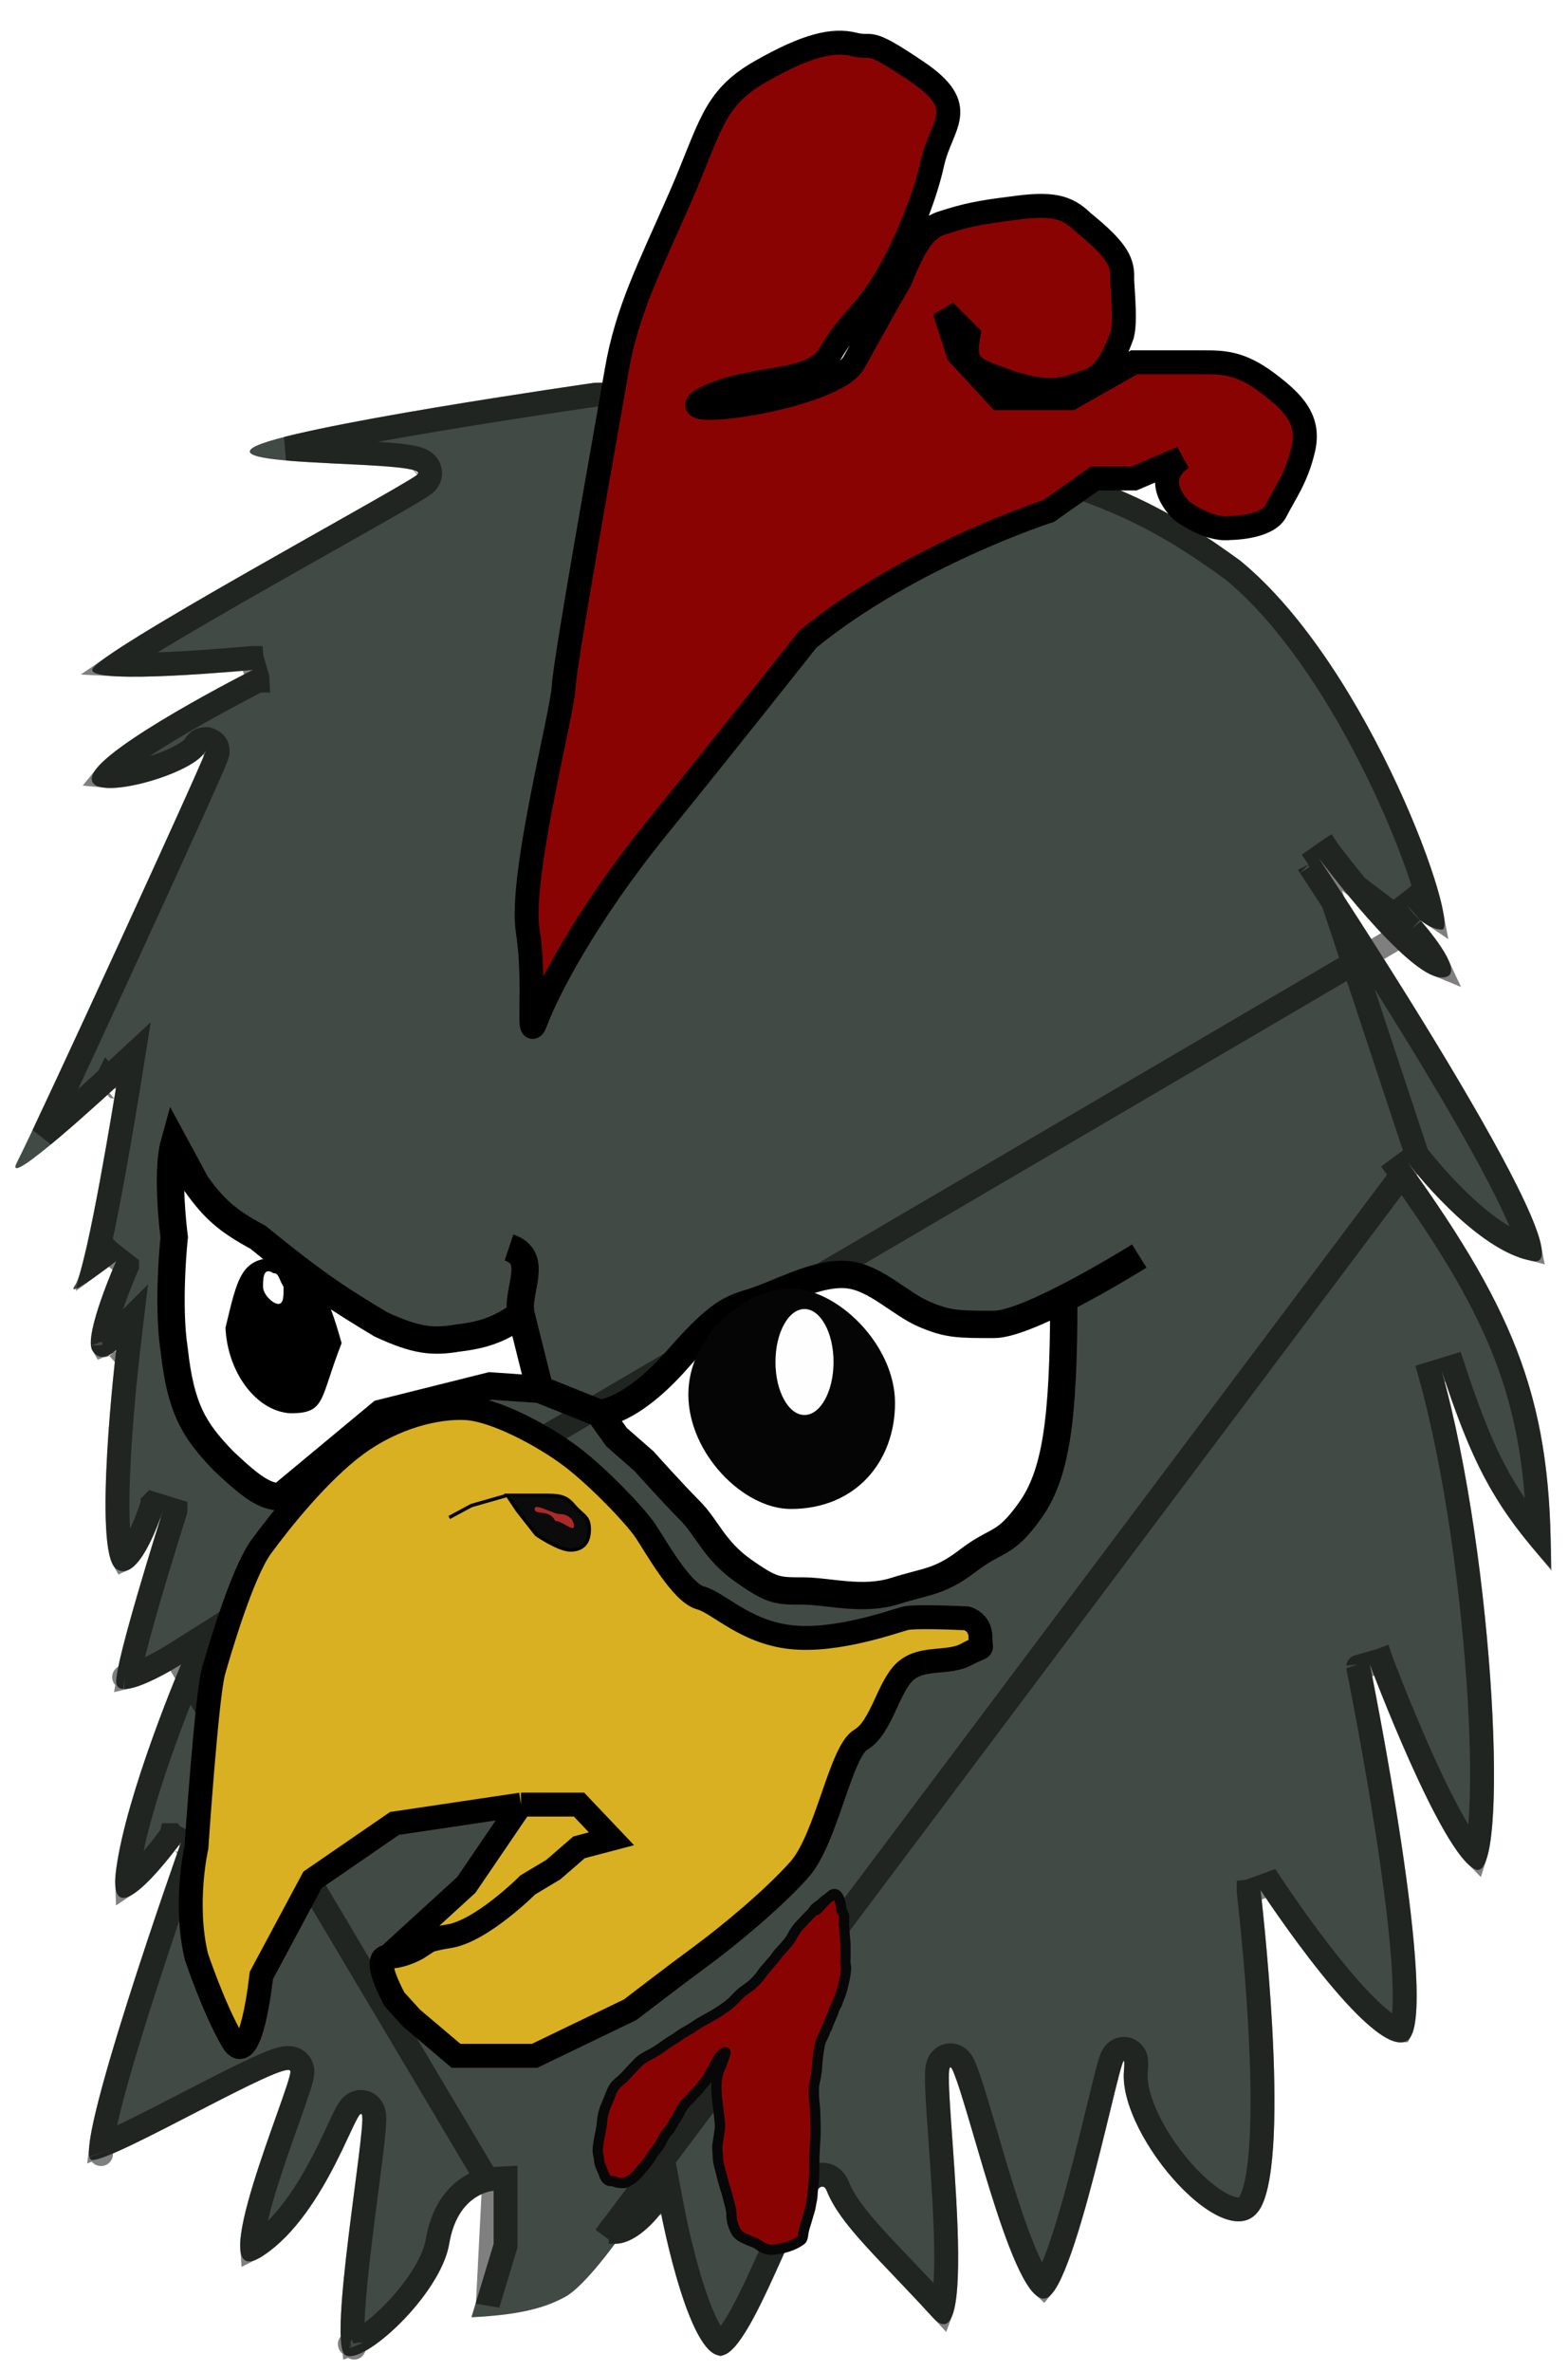 <svg width="459" height="694" viewBox="0 0 459 694" fill="none" xmlns="http://www.w3.org/2000/svg">
<g filter="url(#filter0_d_2_37)">
<path d="M193.5 643.5C193.5 643.5 187 652.5 180 652.5C180 652.5 171 665 165.5 668C160 671 152.976 673.28 138 674L144.5 652.5V637C144.5 637 134 637.5 131.5 652.5C129 667.5 106 688.5 101 685C96 681.5 107 620 106 615C105 610 96 643.5 77 656C58 668.5 85.5 606 85 602C84.5 598 34 628 27 628C20 628 53 535 53 535C53 535 31 565.5 34 543C37 520.5 53 483 53 483C53 483 34 495 34 488C34 481.474 46.167 442.792 47.816 437.581C46.668 441.124 40.334 459.524 34 455C27 450 34 391 34 391C34 391 29.5 395.5 27 391C24.5 386.5 34 365 34 365C34 365 18.5 377 22 372C25.5 367 34 314 34 314C34 314 1.71661e-05 345.5 5 336C10 326.5 64 209 60 216C56 223 24.5 231.5 27 223C29.5 214.5 74 192 74 192C74 192 27 196.5 27 192C27 187.5 116 139.5 122 135C128 130.5 65 133 74 127C83 121 174 108 174 108C219.382 107.031 244.77 112.244 290 127C326.453 136.809 341.518 144.39 363 160C401.375 191.415 428 268.5 422 268C419.564 267.797 417.458 266.605 415.815 265.261C421.066 271.399 429.105 282 422 282C412 282 386 247 386 247C386 247 466 367.5 449 365C432 362.5 412 336 412 336C444.447 381.041 454.275 407.043 454 455C436.758 436.22 430.564 422.86 422 397C437.568 452.569 442 547 432 543C422 539 401 483 401 483C401 483 422 586.5 412 593C402 599.5 369 549 369 549C369 549 378.162 625.995 369 642C359.838 658.005 327.405 621.189 329 602C330.595 582.811 316.354 661.291 307 668C297.646 674.709 284.5 615 279 602C273.5 589 289 691.5 273 674C257 656.5 246 647 242 637C238 627 222 681.5 212 685C202 688.5 193.5 643.5 193.5 643.5Z" fill="#424A45"/>
<path d="M413.346 267.76C412.021 266.638 410.983 265.469 410.27 264.575C409.887 264.095 409.588 263.682 409.379 263.379C409.274 263.228 409.191 263.103 409.131 263.011C409.101 262.964 409.077 262.926 409.058 262.897L409.034 262.859L409.026 262.845L409.022 262.839L409.021 262.837L409.02 262.835C409.02 262.835 409.019 262.834 412 261L409.019 262.834L414.534 258.586L414.26 258.848C414.535 258.586 414.535 258.586 414.535 258.586L414.535 258.587L414.535 258.587L414.537 258.589L414.542 258.594L414.559 258.612L414.622 258.679C414.676 258.736 414.754 258.819 414.853 258.925C415.052 259.138 415.338 259.447 415.691 259.834C416.351 260.557 417.248 261.558 418.259 262.734C418.499 262.921 418.742 263.096 418.988 263.259C418.666 261.562 418.126 259.372 417.351 256.742C415.157 249.292 411.259 238.884 405.964 227.438C395.339 204.472 379.389 177.978 360.86 162.772C339.819 147.491 325.149 140.082 289.091 130.38L289.002 130.356L288.914 130.327C244.021 115.682 219.042 110.557 174.286 111.495L174.237 111.502C174.065 111.527 173.81 111.563 173.477 111.611C172.81 111.708 171.83 111.85 170.58 112.033C168.079 112.4 164.494 112.93 160.164 113.586C151.503 114.896 139.867 116.706 127.953 118.702C116.032 120.699 103.869 122.877 94.143 124.925C90.31 125.732 86.883 126.513 84.015 127.248C87.809 127.584 92.355 127.834 97.048 128.067C98.059 128.117 99.076 128.166 100.091 128.215C105.979 128.5 111.819 128.783 116.114 129.213C118.552 129.457 120.846 129.777 122.39 130.287C122.8 130.423 123.282 130.611 123.748 130.883C124.164 131.125 124.897 131.622 125.401 132.518C126.022 133.622 126.059 134.912 125.559 136.028C125.153 136.936 124.497 137.502 124.1 137.8C123.148 138.514 120.886 139.875 117.957 141.581C114.929 143.345 110.945 145.615 106.35 148.217C103.322 149.932 100.029 151.791 96.562 153.748C89.49 157.74 81.699 162.138 73.985 166.54C62.488 173.1 51.22 179.638 42.837 184.807C39.352 186.957 36.406 188.845 34.164 190.385C34.278 190.391 34.394 190.397 34.511 190.402C38.744 190.605 44.482 190.472 50.333 190.192C56.157 189.913 61.992 189.494 66.378 189.144C68.569 188.969 70.394 188.812 71.671 188.698C72.309 188.642 72.809 188.596 73.15 188.564C73.32 188.549 73.45 188.536 73.537 188.528L73.635 188.519L73.659 188.517L73.665 188.516L73.666 188.516C73.666 188.516 73.666 188.516 74 192L73.666 188.516L75.579 195.123L75.344 194.658C75.579 195.123 75.579 195.123 75.579 195.124L75.578 195.124L75.573 195.127L75.55 195.138L75.458 195.185C75.376 195.227 75.253 195.289 75.092 195.371C74.77 195.536 74.296 195.779 73.691 196.092C72.48 196.719 70.744 197.624 68.653 198.738C64.467 200.967 58.87 204.021 53.204 207.334C47.523 210.656 41.844 214.196 37.463 217.396C35.267 219.001 33.474 220.464 32.189 221.726C31.695 222.21 31.304 222.638 31.006 223.006C33.074 223.21 36.394 222.835 40.245 221.909C44.071 220.99 48.073 219.612 51.305 218.08C52.922 217.313 54.276 216.541 55.296 215.812C56.372 215.043 56.828 214.496 56.961 214.264C57.034 214.137 57.147 213.943 57.277 213.757L57.28 213.753C57.325 213.687 57.497 213.442 57.758 213.19L57.761 213.187C57.859 213.093 58.256 212.71 58.894 212.453C59.254 212.331 60.151 212.2 60.682 212.232C61.312 212.379 62.414 212.983 62.855 213.411C63.67 214.354 63.703 215.397 63.709 215.571C63.709 215.576 63.709 215.581 63.709 215.584C63.721 215.908 63.685 216.164 63.668 216.272C63.631 216.511 63.577 216.704 63.554 216.784C63.499 216.974 63.431 217.163 63.379 217.304C63.165 217.882 62.751 218.873 62.205 220.142C61.089 222.731 59.279 226.805 56.989 231.896C52.406 242.088 45.87 256.425 39.056 271.272C29.192 292.764 18.689 315.446 12.691 328.132C13.555 327.418 14.449 326.668 15.36 325.895C19.259 322.583 23.324 318.968 26.421 316.175C27.968 314.779 29.27 313.592 30.185 312.754C30.642 312.335 31.002 312.004 31.247 311.778C31.37 311.665 31.464 311.578 31.527 311.52L31.598 311.454L31.616 311.438L31.62 311.434L31.621 311.433C31.621 311.433 31.621 311.433 34 314M413.346 267.76L51.131 480.041L51.131 480.041L51.123 480.046L51.089 480.067C51.058 480.087 51.009 480.117 50.944 480.157C50.814 480.238 50.62 480.357 50.371 480.508C49.873 480.809 49.158 481.235 48.298 481.725C46.566 482.712 44.3 483.933 42.071 484.93C40.304 485.721 38.786 486.266 37.659 486.524C37.731 486.065 37.829 485.511 37.959 484.855C38.279 483.245 38.745 481.242 39.321 478.958C40.472 474.393 42.03 468.83 43.65 463.277C46.882 452.195 50.32 441.268 51.149 438.649C51.182 438.547 51.211 438.457 51.236 438.379C51.258 438.309 51.277 438.248 51.293 438.198C51.31 438.144 51.323 438.101 51.332 438.071L51.333 438.07L51.335 438.063L51.335 438.062L51.335 438.061L51.343 438.036L51.347 438.025L51.348 438.021L51.348 438.02L51.348 438.02L51.348 438.019C51.348 438.019 51.348 438.019 48 437L51.348 438.019L44.665 435.939L44.664 435.94L44.664 435.941L44.662 435.949L44.652 435.978L44.652 435.98L44.652 435.98L44.652 435.98L44.651 435.984L44.617 436.09L44.486 436.502C44.485 436.506 44.484 436.509 44.483 436.513C43.917 438.259 42.135 443.452 39.802 447.6C38.601 449.735 37.464 451.204 36.549 451.901C36.35 452.052 36.208 452.131 36.119 452.172C36.09 452.122 36.054 452.054 36.012 451.965C35.824 451.565 35.609 450.938 35.402 450.034C34.989 448.227 34.702 445.741 34.542 442.707C34.224 436.665 34.434 428.971 34.869 421.324C35.303 413.699 35.955 406.218 36.499 400.637C36.771 397.848 37.016 395.537 37.192 393.926C37.28 393.12 37.352 392.49 37.4 392.061C37.425 391.847 37.444 391.684 37.457 391.575L37.471 391.452L37.475 391.421L37.475 391.414L37.476 391.413C37.476 391.412 37.476 391.412 34 391L37.476 391.412L38.665 381.385L31.544 388.507L31.54 388.511C31.529 388.52 31.506 388.542 31.47 388.574C31.398 388.639 31.282 388.738 31.135 388.85C30.817 389.092 30.467 389.309 30.162 389.428C30.155 389.431 30.147 389.434 30.14 389.437C30.134 389.427 30.128 389.417 30.122 389.407C30.109 389.334 30.073 389.108 30.082 388.661C30.097 387.935 30.221 386.954 30.469 385.737C30.962 383.313 31.857 380.373 32.869 377.461C33.873 374.57 34.958 371.803 35.795 369.753C36.213 368.729 36.567 367.889 36.815 367.308C36.94 367.017 37.037 366.791 37.103 366.639L37.142 366.551C37.157 366.517 37.169 366.489 37.178 366.467L37.197 366.426L37.201 366.416L37.201 366.415L37.201 366.414L31.858 362.233L31.857 362.232L31.857 362.233L31.856 362.234L31.848 362.24L31.817 362.264L31.693 362.359C31.583 362.444 31.422 362.568 31.217 362.724C30.807 363.037 30.224 363.479 29.535 363.995C29.039 364.367 28.49 364.774 27.913 365.198C28.193 364.072 28.477 362.867 28.765 361.604C30.069 355.862 31.47 348.714 32.754 341.761C34.04 334.799 35.215 327.999 36.068 322.942C36.495 320.412 36.842 318.317 37.082 316.854C37.202 316.122 37.295 315.548 37.359 315.156L37.431 314.709L37.45 314.594L37.454 314.565L37.455 314.557L37.456 314.555C37.456 314.555 37.456 314.554 34 314M413.346 267.76C415.924 270.788 418.898 274.592 420.436 277.548C420.55 277.767 420.652 277.973 420.742 278.167C420.355 278.009 419.884 277.782 419.324 277.46C417.915 276.652 416.263 275.435 414.429 273.869C410.766 270.743 406.703 266.507 402.87 262.179C399.052 257.869 395.533 253.548 392.965 250.298C391.682 248.675 390.639 247.324 389.919 246.38C389.559 245.909 389.28 245.539 389.091 245.289C388.997 245.164 388.926 245.068 388.878 245.005L388.825 244.934L388.813 244.917L388.81 244.913L388.81 244.913L388.806 244.916L383.084 248.936L386 247M413.346 267.76L386 247M34 314L31.621 311.433L39.062 304.539L37.456 314.554L34 314ZM386 247C383.084 248.936 383.084 248.936 383.085 248.937L383.087 248.941L383.098 248.957L383.141 249.021L383.31 249.277C383.46 249.504 383.683 249.84 383.973 250.28C384.552 251.159 385.401 252.449 386.476 254.09C388.626 257.373 391.679 262.062 395.29 267.681C402.514 278.923 411.961 293.874 420.873 308.737C429.803 323.63 438.129 338.327 443.157 349.098C445.668 354.478 447.215 358.587 447.711 361.171C444.666 360.387 441.368 358.749 437.985 356.499C433.96 353.824 430.037 350.434 426.567 347.055C423.105 343.684 420.15 340.38 418.06 337.916C417.016 336.685 416.192 335.669 415.632 334.965C415.352 334.613 415.139 334.34 414.997 334.157C414.926 334.065 414.873 333.996 414.839 333.951L414.802 333.903L414.794 333.892L414.794 333.892L414.793 333.891L386 247ZM401 483C404.277 481.771 404.277 481.771 404.277 481.771L404.278 481.773L404.28 481.78L404.291 481.808L404.335 481.925C404.374 482.029 404.433 482.183 404.51 482.386C404.664 482.793 404.893 483.391 405.187 484.154C405.777 485.682 406.631 487.872 407.687 490.513C409.801 495.798 412.72 502.876 415.944 510.068C419.176 517.278 422.68 524.524 425.964 530.18C427.61 533.014 429.151 535.364 430.53 537.087C431.053 537.741 431.509 538.249 431.896 538.637C432.497 536.728 433.011 533.641 433.357 529.405C434.085 520.483 433.992 507.504 433.094 492.548C431.299 462.639 426.323 425.406 418.63 397.944L425.323 395.9C432.667 418.078 438.148 430.694 450.412 445.571C449.918 426.34 447.414 410.801 441.975 395.585C435.659 377.916 425.312 360.467 409.16 338.046L414.752 333.922L177.16 650.454L178.207 649H180C182.129 649 184.66 647.535 187.034 645.398C188.139 644.403 189.063 643.397 189.711 642.637C190.032 642.259 190.281 641.948 190.444 641.738C190.526 641.633 190.586 641.554 190.623 641.504C190.641 641.48 190.654 641.463 190.661 641.453L190.663 641.451L190.664 641.449L190.664 641.448L190.666 641.447L190.666 641.446L195.428 634.852L196.939 642.85L196.939 642.851L196.94 642.855L196.944 642.877L196.961 642.967C196.977 643.047 197.001 643.169 197.032 643.329C197.095 643.648 197.189 644.12 197.313 644.721C197.56 645.924 197.926 647.642 198.396 649.696C199.338 653.811 200.69 659.231 202.341 664.52C204.009 669.865 205.913 674.845 207.904 678.211C208.912 679.916 209.785 680.933 210.439 681.425C210.666 681.597 210.811 681.661 210.875 681.684C211.145 681.571 211.95 681.026 213.232 679.376C214.467 677.785 215.825 675.595 217.271 672.942C220.161 667.64 223.165 660.947 226.057 654.504L226.118 654.369C228.934 648.093 231.691 641.949 234.017 638.01C234.614 636.999 235.223 636.062 235.839 635.269C236.421 634.52 237.167 633.691 238.08 633.104C239.018 632.501 240.683 631.839 242.523 632.649C244.13 633.356 244.886 634.79 245.25 635.7C247.003 640.082 250.382 644.568 255.597 650.341C258.084 653.094 260.919 656.068 264.115 659.421L264.502 659.827C267.846 663.335 271.556 667.234 275.583 671.638C275.613 671.671 275.643 671.703 275.671 671.733C275.676 671.72 275.68 671.706 275.684 671.692C275.976 670.762 276.235 669.489 276.442 667.863C277.279 661.278 277.038 650.816 276.443 639.878C276.147 634.455 275.77 628.992 275.412 623.93C275.362 623.229 275.313 622.536 275.265 621.851C274.963 617.603 274.684 613.686 274.498 610.427C274.287 606.737 274.172 603.599 274.333 601.773C274.373 601.318 274.445 600.729 274.618 600.167C274.702 599.895 274.869 599.424 275.208 598.942C275.547 598.459 276.31 597.627 277.622 597.407C278.944 597.185 279.946 597.73 280.437 598.092C280.922 598.449 281.235 598.855 281.405 599.095C281.755 599.593 282.022 600.161 282.223 600.636C283.696 604.117 285.613 610.526 287.738 617.753C287.984 618.59 288.233 619.44 288.486 620.302C290.453 627.007 292.621 634.396 294.881 641.302C297.449 649.146 300.059 656.123 302.529 660.678C303.695 662.828 304.662 664.116 305.354 664.745C305.497 664.572 305.674 664.335 305.882 664.018C306.374 663.271 306.925 662.257 307.524 660.973C308.72 658.404 309.988 655.012 311.282 651.067C313.867 643.192 316.449 633.454 318.711 624.437C319.717 620.427 320.666 616.531 321.52 613.024C322.568 608.725 323.473 605.01 324.167 602.381C324.485 601.175 324.774 600.136 325.025 599.339C325.15 598.944 325.279 598.56 325.412 598.224L325.415 598.217C325.502 597.997 325.737 597.404 326.151 596.881C326.278 596.72 326.504 596.459 326.84 596.206C327.166 595.961 327.787 595.582 328.661 595.502C330.892 595.297 331.948 597.016 332.173 597.463C332.446 598.003 332.526 598.501 332.554 598.685C332.592 598.937 332.608 599.175 332.616 599.366C332.644 600.082 332.588 601.092 332.488 602.29C332.167 606.149 333.574 611.359 336.417 617.027C339.216 622.607 343.207 628.23 347.513 632.797C351.88 637.428 356.281 640.664 359.813 641.896C361.545 642.5 362.796 642.527 363.651 642.29C364.407 642.081 365.212 641.571 365.962 640.261C366.801 638.797 367.577 636.326 368.181 632.815C368.774 629.373 369.158 625.211 369.369 620.558C369.791 611.256 369.511 600.262 368.941 589.686C368.372 579.125 367.517 569.052 366.804 561.614C366.448 557.897 366.128 554.842 365.896 552.718C365.781 551.657 365.688 550.828 365.623 550.266C365.591 549.985 365.566 549.77 365.55 549.627L365.531 549.466L365.526 549.426L365.525 549.416L365.525 549.414C365.525 549.414 365.525 549.414 369 549L365.525 549.414L371.93 547.085L371.931 547.087L371.934 547.092L371.951 547.117L372.019 547.221C372.079 547.313 372.17 547.451 372.29 547.632C372.427 547.838 372.602 548.101 372.811 548.414C372.968 548.648 373.145 548.912 373.34 549.201C374.252 550.554 375.567 552.483 377.178 554.779C380.403 559.376 384.792 565.419 389.477 571.244C394.191 577.105 399.087 582.599 403.328 586.199C405.467 588.015 407.246 589.181 408.604 589.735C409.267 590.006 409.695 590.074 409.926 590.077C409.95 590.078 409.971 590.078 409.99 590.077C410.047 589.971 410.129 589.796 410.226 589.523C410.495 588.763 410.743 587.614 410.92 586.021C411.271 582.851 411.283 578.497 411.005 573.255C410.451 562.809 408.784 549.394 406.789 536.081C404.797 522.79 402.492 509.692 400.683 499.91C399.779 495.02 399 490.963 398.448 488.13C398.171 486.714 397.951 485.603 397.801 484.848C397.726 484.47 397.668 484.181 397.629 483.987L397.585 483.768L397.573 483.713L397.571 483.7L397.57 483.697C397.57 483.696 397.57 483.696 401 483ZM401 483L404.277 481.771L397.57 483.696L401 483ZM144.5 637C144.334 633.504 144.331 633.504 144.329 633.504L144.323 633.504L144.312 633.505L144.287 633.506C144.269 633.508 144.248 633.509 144.224 633.51C144.177 633.514 144.12 633.518 144.052 633.525C143.918 633.537 143.744 633.557 143.534 633.588C143.117 633.649 142.556 633.755 141.893 633.938C140.568 634.302 138.81 634.977 136.968 636.232C133.181 638.81 129.442 643.555 128.048 651.925C127.532 655.018 125.896 658.683 123.439 662.506C121.007 666.289 117.907 670.018 114.713 673.213C111.502 676.423 108.312 678.978 105.744 680.494C104.783 681.061 103.996 681.431 103.391 681.648C103.361 681.424 103.332 681.17 103.307 680.883C103.148 679.098 103.155 676.578 103.308 673.461C103.614 667.261 104.475 659.196 105.474 650.985C106.056 646.203 106.672 641.469 107.248 637.044C107.666 633.828 108.063 630.775 108.411 627.987C108.818 624.72 109.152 621.844 109.353 619.614C109.453 618.501 109.524 617.509 109.552 616.689C109.576 615.972 109.583 615.069 109.432 614.314C109.369 613.997 109.239 613.466 108.928 612.917C108.616 612.365 107.862 611.372 106.435 611.073C105.059 610.786 104.008 611.349 103.551 611.657C103.068 611.982 102.732 612.36 102.54 612.594C101.849 613.436 101.165 614.789 100.572 616.008C100.092 616.992 99.576 618.099 99.007 619.321C97.939 621.613 96.683 624.307 95.132 627.347C90.403 636.618 83.748 647.371 75.076 653.076C74.574 653.407 74.16 653.641 73.828 653.806C73.817 653.66 73.808 653.496 73.804 653.313C73.718 649.8 75.169 643.563 77.41 636.208C79.458 629.487 82.01 622.308 84.147 616.294C84.296 615.875 84.443 615.461 84.587 615.054C85.689 611.952 86.666 609.181 87.352 607.056C87.693 605.998 87.981 605.041 88.178 604.255C88.277 603.864 88.366 603.463 88.425 603.083C88.473 602.775 88.552 602.195 88.473 601.566C88.313 600.287 87.552 599.235 86.492 598.654C85.637 598.185 84.798 598.133 84.343 598.133C83.403 598.133 82.42 598.381 81.635 598.619C79.952 599.13 77.73 600.059 75.254 601.193C70.25 603.484 63.593 606.9 56.832 610.39C56.28 610.675 55.727 610.96 55.174 611.246C48.913 614.479 42.64 617.718 37.43 620.22C34.593 621.582 32.131 622.697 30.193 623.465C30.009 623.537 29.832 623.606 29.661 623.671C29.925 621.414 30.56 618.225 31.511 614.292C33.591 605.697 37.029 594.168 40.711 582.558C44.388 570.968 48.285 559.37 51.264 550.665C52.754 546.313 54.013 542.688 54.9 540.151C55.343 538.882 55.693 537.886 55.932 537.208C56.052 536.868 56.144 536.608 56.205 536.434L56.275 536.236L56.293 536.186L56.297 536.174L56.298 536.171C56.298 536.171 56.298 536.17 53 535L56.298 536.17L50.164 532.954C50.162 532.952 50.162 532.952 50.162 532.952L50.162 532.952L50.161 532.952L50.16 532.955L50.15 532.968L50.108 533.026C50.07 533.079 50.012 533.158 49.935 533.262C49.782 533.47 49.555 533.776 49.266 534.159C48.687 534.927 47.862 536.001 46.881 537.221C44.899 539.688 42.363 542.648 39.979 544.886C38.935 545.866 38.004 546.629 37.227 547.143C37.196 546.309 37.249 545.115 37.469 543.463C38.916 532.614 43.549 517.919 47.919 505.745C50.089 499.7 52.167 494.349 53.703 490.511C54.47 488.592 55.101 487.053 55.54 485.996C55.759 485.467 55.93 485.059 56.045 484.784C56.103 484.647 56.147 484.543 56.176 484.474L56.209 484.397L56.217 484.378L56.219 484.374L56.219 484.374L60.627 474.044L51.132 480.04L144.5 637ZM144.5 637L144.334 633.504L148 633.329V637V652.5V653.017L147.85 653.513L142.81 670.184L144.5 637ZM119.9 132.2C119.896 132.203 119.893 132.205 119.889 132.208C119.893 132.205 119.896 132.203 119.898 132.201L119.9 132.2ZM29.564 626.237C29.563 626.234 29.563 626.232 29.562 626.229C29.568 626.252 29.568 626.256 29.564 626.237ZM102.395 681.888C102.395 681.887 102.406 681.886 102.427 681.888C102.405 681.889 102.394 681.888 102.395 681.888ZM103.634 682.801C103.653 682.838 103.661 682.86 103.66 682.86C103.659 682.861 103.649 682.843 103.634 682.801ZM63.07 217.683C63.07 217.684 63.069 217.684 63.069 217.685C63.071 217.682 63.071 217.682 63.07 217.683ZM30.285 389.624C30.285 389.625 30.28 389.622 30.273 389.614C30.281 389.62 30.285 389.624 30.285 389.624ZM36.337 486.687C36.328 486.686 36.323 486.685 36.324 486.685C36.324 486.685 36.328 486.685 36.337 486.687Z" stroke="black" stroke-opacity="0.5" stroke-width="7"/>
</g>
<g filter="url(#filter1_d_2_37)">
<path d="M51 391C48.89 377.41 51 358 51 358C51 358 48.535 339.391 51 330.5L57.5 342.5C62.693 349.719 66.54 353.174 75.5 358C92.976 372.23 99.755 376.433 111.5 383.5C121.785 388.251 126.533 388.746 134 387.5C142.486 386.501 146.893 384.522 152.5 380.5L158 402.5L175.5 409.5C175.5 409.5 184.5 409.5 198.5 393.5C212.5 377.5 215 379 223 376C231 373 240.5 368 248.5 369C256.5 370 263.5 377.5 270.5 380.5C277.5 383.5 280.5 383.5 291 383.5C295.367 383.5 303.452 380.041 311.407 376C311.407 412 309 427.5 301.5 438C294 448.5 292 446 283.5 452.5C275 459 271.5 458.5 262 461.5C252.5 464.5 242.5 461.5 235 461.5C227.5 461.5 226 461.5 217.5 455.5C209 449.5 207 443 202 438C197 433 188.5 423.5 188.5 423.5L180.5 416.5L175.5 409.5L158 402.5L143.5 401.5L111.5 409.5L82 434C77.574 433.742 74.039 431.592 65.5 423.5C56.713 414.456 52.9 408.083 51 391Z" fill="white"/>
<path d="M158 402.5L143.5 401.5L111.5 409.5L82 434C77.574 433.742 74.039 431.592 65.5 423.5C56.713 414.456 52.9 408.083 51 391C48.89 377.41 51 358 51 358C51 358 48.535 339.391 51 330.5L57.5 342.5C62.693 349.719 66.54 353.174 75.5 358C92.976 372.23 99.755 376.433 111.5 383.5C121.785 388.251 126.533 388.746 134 387.5C142.486 386.501 146.893 384.522 152.5 380.5M158 402.5L152.5 380.5M158 402.5L175.5 409.5M152.5 380.5C151.051 373.756 158 364 149 361M175.5 409.5C175.5 409.5 184.5 409.5 198.5 393.5C212.5 377.5 215 379 223 376C231 373 240.5 368 248.5 369C256.5 370 263.5 377.5 270.5 380.5C277.5 383.5 280.5 383.5 291 383.5C301.5 383.5 333.5 363.5 333.5 363.5M175.5 409.5L180.5 416.5L188.5 423.5C188.5 423.5 197 433 202 438C207 443 209 449.5 217.5 455.5C226 461.5 227.5 461.5 235 461.5C242.5 461.5 252.5 464.5 262 461.5C271.5 458.5 275 459 283.5 452.5C292 446 294 448.5 301.5 438C309 427.5 311.407 412 311.407 376" stroke="black" stroke-width="8"/>
</g>
<g filter="url(#filter2_d_2_37)">
<path d="M262 406.5C262 423.621 250.5 437.5 231.5 437.5C217.5 437.5 201.5 421.121 201.5 404C201.5 386.879 217.969 373 231.5 373C245.031 373 262 389.379 262 406.5Z" fill="#050505"/>
<ellipse cx="235.5" cy="394.5" rx="8.5" ry="15.5" fill="#FEFEFE"/>
<path d="M100 389C93.5 405.5 95.493 409.5 85 409.5C75.045 408.928 66.63 397.638 66 384.5C69.5 370 70.507 364 81 364C91.493 364 96 374.5 100 389Z" fill="black"/>
<path d="M83 372.5C83 374.709 83.157 377.5 81.5 377.5C79.843 377.5 77 374.709 77 372.5C77 370.291 77 366.5 80 368.5C81.657 368.5 81.5 370 83 372.5Z" fill="white"/>
</g>
<g filter="url(#filter3_d_2_37)">
<g filter="url(#filter4_di_2_37)">
<path d="M232.563 539.812C233.123 539.252 233.798 538.745 234.494 538.284C234.756 538.041 235.027 537.802 235.319 537.562C237.412 535.85 238.25 540.163 238.25 541.437C238.25 542.268 239.125 542.984 239.125 543.875C239.125 544.334 238.899 544.653 239.097 545.125C239.212 545.397 239 545.718 239 546C239 546.289 239.125 546.533 239.125 546.819C239.125 548.713 239.5 550.581 239.5 552.472V555.625C239.5 556.371 239.362 557.277 239.563 558C239.78 558.784 239.581 559.831 239.493 560.625C239.385 561.6 239.096 562.561 238.903 563.528C238.712 564.481 238.433 565.451 238.125 566.375C237.832 567.255 237.394 568.12 237.132 568.993C236.907 569.743 236.316 570.366 236.125 571.132C235.959 571.797 235.631 572.495 235.347 573.125C235.048 573.789 234.821 574.463 234.5 575.125C234.33 575.476 234.27 575.863 234.125 576.222C233.995 576.544 233.71 576.792 233.625 577.132C233.463 577.78 233 578.719 232.681 579.312C232.285 580.048 232.07 580.904 231.903 581.722C231.458 583.899 231.282 586.103 231.118 588.312C231.022 589.616 230.771 591.052 230.444 592.312C230.164 593.395 230.25 594.759 230.25 595.875C230.25 597.514 230.585 599.15 230.625 600.792C230.668 602.542 230.75 604.285 230.75 606.042C230.75 609.112 230.375 612.182 230.375 615.25C230.375 618.086 230.328 621.064 229.938 623.875C229.831 624.645 229.864 625.416 229.75 626.187C229.654 626.839 229.457 627.466 229.375 628.125C229.21 629.446 228.714 630.663 228.375 631.944C228.017 633.297 227.497 634.596 227.222 635.972C227.085 636.659 227.106 637.99 226.486 638.437C224.104 640.158 221.342 640.863 218.472 641.222C217.062 641.398 216.081 641.027 214.875 640.375C214.328 640.079 213.881 639.633 213.319 639.347C212.769 639.067 212.186 638.934 211.632 638.681C209.971 637.919 208.271 637.448 207.375 635.75C206.607 634.295 206.125 632.744 206.125 631.062C206.125 629.248 205.417 627.527 205.028 625.778C204.731 624.443 204.256 623.159 203.875 621.847C203.481 620.491 203.196 619.114 202.813 617.75C202.46 616.498 202.125 615.245 202.125 613.937C202.125 612.817 201.836 611.575 202.028 610.472C202.264 609.115 202.434 607.739 202.653 606.375C202.871 605.019 202.652 603.369 202.5 602C201.963 597.164 200.776 591.948 203.063 587.375C203.266 586.968 203.418 586.482 203.563 586.049C203.775 585.41 204.136 584.718 204.25 584.062C204.366 583.396 204.614 583.283 203.875 583.653C203.035 584.073 202.129 585.335 201.75 586.187C201.531 586.681 201.149 587.105 201 587.625C200.795 588.341 200.201 588.804 199.931 589.5C199.668 590.176 199.223 590.969 198.813 591.562C198.277 592.336 197.538 592.939 197.028 593.722C196.344 594.772 195.28 595.497 194.5 596.472C193.634 597.555 192.364 598.49 191.688 599.687C190.987 600.927 190.487 602.158 189.632 603.312C188.868 604.344 188.535 605.555 187.625 606.5C186.574 607.591 185.925 609.045 185.222 610.375C184.622 611.511 183.566 612.364 182.944 613.493C182.424 614.439 181.793 615.288 181.118 616.132C180.443 616.976 179.688 617.777 179.028 618.625C178.477 619.333 177.89 619.768 177.25 620.375C176.788 620.813 176.181 620.936 175.688 621.319C174.85 621.97 173.902 621.675 173 621.625C172.772 621.612 171.828 621.362 171.653 621.222C171.335 620.968 170.825 621.227 170.444 621.118C169.367 620.81 168.962 619.676 168.613 618.698L168.597 618.653C168.18 617.483 167.375 616.216 167.375 614.931C167.375 614.229 167.09 613.514 167.007 612.812C166.888 611.801 167.072 610.798 167.222 609.806C167.532 607.755 168.1 605.763 168.243 603.694C168.389 601.583 169.047 599.758 169.903 597.875C170.613 596.313 171.005 594.604 172.069 593.25C172.53 592.664 173.285 592.036 173.868 591.562C174.534 591.021 175.094 590.368 175.681 589.75C176.756 588.618 177.772 587.478 178.875 586.375C179.967 585.283 181.384 584.577 182.75 583.875C184.326 583.065 185.686 582.053 187.125 581.007C188.004 580.367 188.992 579.873 189.882 579.25C190.936 578.512 192.109 577.678 193.25 577.097C194.552 576.434 195.702 575.476 196.972 574.75C198.163 574.07 199.365 573.416 200.556 572.75C202.126 571.871 203.687 570.8 205.125 569.722C206.355 568.799 207.353 567.647 208.438 566.562C209.706 565.294 211.369 564.506 212.625 563.25C213.58 562.295 214.46 561.382 215.188 560.25C215.599 559.61 216.237 558.969 216.75 558.382C217.214 557.852 217.63 557.245 218.125 556.75C218.594 556.281 218.986 555.685 219.375 555.153C219.895 554.441 220.546 553.784 221.132 553.125C222.174 551.953 223.26 550.799 223.972 549.375C224.683 547.953 225.6 546.775 226.75 545.625C227.403 544.972 227.976 544.274 228.625 543.625C229.104 543.146 229.758 542.586 230.097 542C230.681 540.992 231.777 540.598 232.563 539.812Z" fill="#8A0303"/>
<path d="M236.517 538.789C237.229 538.365 237.463 537.445 237.039 536.733C236.615 536.021 235.695 535.787 234.983 536.211L236.517 538.789ZM232.563 539.812L233.623 540.873L233.623 540.873L232.563 539.812ZM230.097 542L228.799 541.248L228.799 541.248L230.097 542ZM228.625 543.625L229.686 544.686L229.686 544.686L228.625 543.625ZM226.75 545.625L225.689 544.564L225.689 544.564L226.75 545.625ZM223.972 549.375L225.314 550.046L225.314 550.046L223.972 549.375ZM221.132 553.125L222.253 554.122L222.253 554.122L221.132 553.125ZM219.375 555.153L220.586 556.038L220.586 556.038L219.375 555.153ZM218.125 556.75L217.064 555.689L217.064 555.689L218.125 556.75ZM216.75 558.382L217.879 559.37L217.879 559.37L216.75 558.382ZM215.188 560.25L216.449 561.061L216.449 561.061L215.188 560.25ZM212.625 563.25L213.686 564.311L213.686 564.311L212.625 563.25ZM208.438 566.562L207.377 565.502L207.377 565.502L208.438 566.562ZM205.125 569.722L204.225 568.522L204.225 568.522L205.125 569.722ZM200.556 572.75L201.288 574.059L201.288 574.059L200.556 572.75ZM196.972 574.75L197.716 576.052L197.716 576.052L196.972 574.75ZM193.25 577.097L192.569 575.761L192.569 575.761L193.25 577.097ZM189.882 579.25L190.742 580.479L190.742 580.479L189.882 579.25ZM187.125 581.007L186.243 579.794L186.243 579.794L187.125 581.007ZM182.75 583.875L183.436 585.209L183.436 585.209L182.75 583.875ZM178.875 586.375L179.936 587.436L178.875 586.375ZM175.681 589.75L174.593 588.717L174.593 588.717L175.681 589.75ZM173.868 591.562L172.922 590.398L172.922 590.398L173.868 591.562ZM172.069 593.25L173.249 594.177L173.249 594.177L172.069 593.25ZM169.903 597.875L171.268 598.496L171.268 598.496L169.903 597.875ZM168.243 603.694L169.74 603.798L169.74 603.798L168.243 603.694ZM167.222 609.806L165.739 609.582L165.739 609.582L167.222 609.806ZM167.007 612.812L168.497 612.637L168.497 612.637L167.007 612.812ZM168.597 618.653L170.01 618.148L170.01 618.148L168.597 618.653ZM168.613 618.698L170.026 618.194L170.026 618.194L168.613 618.698ZM170.444 621.118L170.857 619.676L170.857 619.676L170.444 621.118ZM171.653 621.222L170.716 622.394L170.716 622.394L171.653 621.222ZM173 621.625L173.083 620.127L173.083 620.127L173 621.625ZM175.688 621.319L176.608 622.503L176.608 622.503L175.688 621.319ZM177.25 620.375L178.282 621.464L178.282 621.464L177.25 620.375ZM179.028 618.625L180.212 619.546L180.212 619.546L179.028 618.625ZM181.118 616.132L179.947 615.195L179.947 615.195L181.118 616.132ZM182.944 613.493L184.259 614.216L184.259 614.216L182.944 613.493ZM185.222 610.375L186.549 611.076L186.549 611.076L185.222 610.375ZM187.625 606.5L186.545 605.459L186.545 605.459L187.625 606.5ZM189.632 603.312L190.837 604.205L190.837 604.205L189.632 603.312ZM191.688 599.687L190.382 598.949L190.382 598.949L191.688 599.687ZM194.5 596.472L193.329 595.535L193.329 595.535L194.5 596.472ZM197.028 593.722L198.285 594.541L198.285 594.541L197.028 593.722ZM198.813 591.562L197.579 590.709L197.579 590.709L198.813 591.562ZM199.931 589.5L201.329 590.044L201.329 590.044L199.931 589.5ZM201 587.625L199.558 587.213L199.558 587.213L201 587.625ZM201.75 586.187L200.379 585.578L200.379 585.578L201.75 586.187ZM204.25 584.062L202.772 583.805L202.772 583.805L204.25 584.062ZM203.563 586.049L202.139 585.574L202.139 585.574L203.563 586.049ZM203.063 587.375L204.404 588.046L204.404 588.046L203.063 587.375ZM202.5 602L201.009 602.166L201.009 602.166L202.5 602ZM202.653 606.375L204.134 606.613L204.134 606.613L202.653 606.375ZM202.028 610.472L203.506 610.729L203.506 610.729L202.028 610.472ZM202.813 617.75L204.256 617.344L204.256 617.344L202.813 617.75ZM203.875 621.847L202.434 622.265L202.434 622.265L203.875 621.847ZM205.028 625.778L206.492 625.452L206.492 625.452L205.028 625.778ZM207.375 635.75L206.048 636.45L206.048 636.45L207.375 635.75ZM211.632 638.681L211.007 640.044L211.007 640.044L211.632 638.681ZM213.319 639.347L214 638.011L214 638.011L213.319 639.347ZM214.875 640.375L214.162 641.695L214.162 641.695L214.875 640.375ZM218.472 641.222L218.286 639.734L218.286 639.734L218.472 641.222ZM226.486 638.437L225.608 637.221L225.608 637.221L226.486 638.437ZM227.222 635.972L225.751 635.678L225.751 635.678L227.222 635.972ZM228.375 631.944L229.825 632.328L229.825 632.328L228.375 631.944ZM229.375 628.125L227.887 627.939L227.887 627.939L229.375 628.125ZM229.75 626.187L231.234 626.407L231.234 626.407L229.75 626.187ZM229.938 623.875L231.423 624.081L231.423 624.081L229.938 623.875ZM230.625 600.792L229.125 600.828L229.125 600.828L230.625 600.792ZM230.444 592.312L231.896 592.689L231.896 592.689L230.444 592.312ZM231.118 588.312L229.622 588.202L229.622 588.202L231.118 588.312ZM231.903 581.722L230.433 581.422L230.433 581.422L231.903 581.722ZM232.681 579.312L231.36 578.601L231.36 578.601L232.681 579.312ZM233.625 577.132L232.17 576.768L232.17 576.768L233.625 577.132ZM234.125 576.222L235.515 576.785L235.515 576.785L234.125 576.222ZM234.5 575.125L233.151 574.47L233.151 574.47L234.5 575.125ZM235.347 573.125L233.979 572.509L233.979 572.509L235.347 573.125ZM236.125 571.132L237.58 571.496L237.58 571.496L236.125 571.132ZM237.132 568.993L238.569 569.424L238.569 569.424L237.132 568.993ZM238.125 566.375L236.702 565.901L236.702 565.901L238.125 566.375ZM238.903 563.528L240.374 563.822L240.374 563.822L238.903 563.528ZM239.493 560.625L240.984 560.791L240.984 560.791L239.493 560.625ZM239.563 558L241.008 557.599L241.008 557.599L239.563 558ZM239.097 545.125L237.715 545.707L237.715 545.707L239.097 545.125ZM235.319 537.562L234.37 536.402L234.37 536.402L235.319 537.562ZM233 539.75L234.061 540.811L234.061 540.811L233 539.75ZM231.75 541.125L230.689 540.064L230.689 540.064L231.75 541.125ZM231.125 541.75L232.186 542.811L232.186 542.811L231.125 541.75ZM234.983 536.211C234.561 536.462 234.112 536.737 233.665 537.034L235.323 539.534C235.713 539.275 236.115 539.028 236.517 538.789L234.983 536.211ZM233.665 537.034C232.927 537.522 232.161 538.093 231.502 538.752L233.623 540.873C234.084 540.412 234.669 539.967 235.323 539.534L233.665 537.034ZM231.502 538.752C231.221 539.033 230.929 539.206 230.374 539.609C229.887 539.961 229.254 540.463 228.799 541.248L231.395 542.752C231.524 542.53 231.731 542.33 232.134 542.037C232.47 541.794 233.119 541.378 233.623 540.873L231.502 538.752ZM228.799 541.248C228.724 541.379 228.579 541.56 228.338 541.807C228.046 542.107 227.903 542.225 227.564 542.564L229.686 544.686C229.826 544.546 230.249 544.145 230.489 543.899C230.78 543.599 231.132 543.207 231.395 542.752L228.799 541.248ZM227.564 542.564C227.21 542.919 226.88 543.283 226.578 543.616C226.268 543.957 225.986 544.268 225.689 544.564L227.811 546.686C228.167 546.329 228.498 545.965 228.8 545.632C229.11 545.29 229.391 544.98 229.686 544.686L227.564 542.564ZM225.689 544.564C224.454 545.799 223.43 547.106 222.631 548.704L225.314 550.046C225.937 548.8 226.747 547.75 227.811 546.686L225.689 544.564ZM222.631 548.704C222.028 549.909 221.105 550.898 220.011 552.128L222.253 554.122C223.243 553.008 224.493 551.688 225.314 550.046L222.631 548.704ZM220.011 552.128C219.501 552.702 218.741 553.479 218.164 554.268L220.586 556.038C221.05 555.403 221.592 554.866 222.253 554.122L220.011 552.128ZM218.164 554.268C217.71 554.889 217.425 555.328 217.064 555.689L219.186 557.811C219.763 557.234 220.262 556.481 220.586 556.038L218.164 554.268ZM217.064 555.689C216.755 555.999 216.483 556.33 216.254 556.616C216.01 556.922 215.824 557.162 215.621 557.394L217.879 559.37C218.139 559.072 218.394 558.744 218.597 558.49C218.816 558.216 219 557.996 219.186 557.811L217.064 555.689ZM215.621 557.394C215.208 557.867 214.417 558.674 213.926 559.439L216.449 561.061C216.781 560.545 217.266 560.071 217.879 559.37L215.621 557.394ZM213.926 559.439C213.293 560.423 212.517 561.237 211.564 562.189L213.686 564.311C214.642 563.354 215.626 562.342 216.449 561.061L213.926 559.439ZM211.564 562.189C211.044 562.709 210.425 563.148 209.675 563.674C208.961 564.174 208.119 564.76 207.377 565.502L209.498 567.623C210.024 567.097 210.648 566.655 211.397 566.13C212.109 565.631 212.949 565.047 213.686 564.311L211.564 562.189ZM207.377 565.502C206.191 566.688 205.342 567.685 204.225 568.522L206.025 570.922C207.369 569.914 208.515 568.607 209.498 567.623L207.377 565.502ZM204.225 568.522C202.819 569.576 201.316 570.605 199.823 571.441L201.288 574.059C202.936 573.136 204.556 572.024 206.025 570.922L204.225 568.522ZM199.823 571.441C198.659 572.093 197.423 572.765 196.228 573.448L197.716 576.052C198.903 575.374 200.072 574.74 201.288 574.059L199.823 571.441ZM196.228 573.448C195.53 573.846 194.866 574.309 194.281 574.706C193.673 575.118 193.128 575.476 192.569 575.761L193.931 578.434C194.674 578.055 195.355 577.602 195.965 577.188C196.598 576.759 197.144 576.379 197.716 576.052L196.228 573.448ZM192.569 575.761C191.314 576.4 190.047 577.304 189.022 578.021L190.742 580.479C191.826 579.72 192.904 578.957 193.931 578.434L192.569 575.761ZM189.022 578.021C188.628 578.297 188.208 578.547 187.727 578.837C187.262 579.116 186.743 579.43 186.243 579.794L188.007 582.22C188.387 581.944 188.8 581.692 189.272 581.408C189.727 581.135 190.246 580.826 190.742 580.479L189.022 578.021ZM186.243 579.794C184.778 580.859 183.516 581.794 182.064 582.541L183.436 585.209C185.135 584.335 186.595 583.247 188.007 582.22L186.243 579.794ZM182.064 582.541C180.756 583.214 179.105 584.024 177.814 585.314L179.936 587.436C180.828 586.543 182.013 585.941 183.436 585.209L182.064 582.541ZM177.814 585.314C176.698 586.431 175.621 587.635 174.593 588.717L176.768 590.783C177.891 589.601 178.846 588.525 179.936 587.436L177.814 585.314ZM174.593 588.717C173.934 589.411 173.489 589.938 172.922 590.398L174.814 592.727C175.58 592.105 176.253 591.325 176.768 590.783L174.593 588.717ZM172.922 590.398C172.365 590.851 171.472 591.582 170.89 592.323L173.249 594.177C173.588 593.745 174.206 593.221 174.814 592.727L172.922 590.398ZM170.89 592.323C170.228 593.166 169.801 594.086 169.463 594.923C169.092 595.839 168.882 596.497 168.537 597.254L171.268 598.496C171.634 597.691 171.975 596.713 172.244 596.046C172.546 595.3 172.847 594.688 173.249 594.177L170.89 592.323ZM168.537 597.254C167.651 599.203 166.91 601.218 166.747 603.591L169.74 603.798C169.867 601.947 170.442 600.313 171.268 598.496L168.537 597.254ZM166.747 603.591C166.682 604.529 166.519 605.468 166.323 606.468C166.132 607.441 165.9 608.513 165.739 609.582L168.705 610.029C168.854 609.047 169.061 608.098 169.267 607.046C169.468 606.02 169.661 604.929 169.74 603.798L166.747 603.591ZM165.739 609.582C165.602 610.489 165.369 611.729 165.517 612.988L168.497 612.637C168.407 611.873 168.543 611.106 168.705 610.029L165.739 609.582ZM165.517 612.988C165.571 613.445 165.692 613.915 165.76 614.209C165.84 614.556 165.875 614.765 165.875 614.931H168.875C168.875 614.395 168.767 613.896 168.684 613.534C168.588 613.121 168.525 612.882 168.497 612.637L165.517 612.988ZM165.875 614.931C165.875 615.869 166.166 616.726 166.44 617.4C166.578 617.739 166.732 618.079 166.858 618.365C166.991 618.666 167.1 618.921 167.185 619.157L170.01 618.148C169.885 617.8 169.737 617.458 169.602 617.152C169.46 616.831 169.335 616.555 169.219 616.271C168.986 615.697 168.875 615.277 168.875 614.931H165.875ZM167.185 619.157L167.201 619.202L170.026 618.194L170.01 618.148L167.185 619.157ZM167.201 619.202C167.364 619.66 167.603 620.35 167.986 620.958C168.391 621.601 169.027 622.273 170.032 622.56L170.857 619.676C170.784 619.655 170.68 619.606 170.526 619.361C170.349 619.08 170.212 618.714 170.026 618.194L167.201 619.202ZM170.032 622.56C170.354 622.652 170.643 622.651 170.819 622.643C170.912 622.638 170.997 622.631 171.059 622.624C171.136 622.617 171.161 622.614 171.207 622.61C171.292 622.602 171.259 622.611 171.185 622.601C171.088 622.588 170.902 622.542 170.716 622.394L172.59 620.051C171.915 619.511 171.129 619.604 170.938 619.622C170.746 619.639 170.747 619.643 170.679 619.646C170.643 619.648 170.726 619.638 170.857 619.676L170.032 622.56ZM170.716 622.394C170.975 622.601 171.291 622.715 171.383 622.749C171.548 622.81 171.73 622.867 171.896 622.914C172.164 622.991 172.612 623.106 172.917 623.123L173.083 620.127C173.142 620.131 173.169 620.137 173.14 620.132C173.122 620.129 173.089 620.122 173.043 620.112C172.952 620.092 172.836 620.062 172.718 620.029C172.597 619.995 172.496 619.962 172.427 619.936C172.393 619.923 172.383 619.918 172.391 619.922C172.396 619.925 172.414 619.933 172.442 619.949C172.465 619.963 172.521 619.996 172.59 620.051L170.716 622.394ZM172.917 623.123C173.092 623.132 173.263 623.153 173.522 623.181C173.757 623.207 174.057 623.236 174.372 623.235C175.037 623.233 175.845 623.097 176.608 622.503L174.767 620.135C174.693 620.193 174.608 620.234 174.364 620.235C174.225 620.236 174.065 620.222 173.843 620.198C173.645 620.177 173.359 620.143 173.083 620.127L172.917 623.123ZM176.608 622.503C176.706 622.428 176.815 622.374 177.143 622.213C177.419 622.077 177.87 621.854 178.282 621.464L176.218 619.286C176.167 619.334 176.084 619.391 175.818 619.522C175.603 619.627 175.163 619.827 174.767 620.135L176.608 622.503ZM178.282 621.464C178.775 620.997 179.569 620.372 180.212 619.546L177.844 617.704C177.385 618.294 177.006 618.54 176.218 619.286L178.282 621.464ZM180.212 619.546C180.515 619.156 180.845 618.77 181.202 618.357C181.551 617.953 181.93 617.518 182.289 617.069L179.947 615.195C179.631 615.59 179.294 615.977 178.932 616.396C178.578 616.806 178.2 617.246 177.844 617.704L180.212 619.546ZM182.289 617.069C182.982 616.203 183.676 615.275 184.259 614.216L181.63 612.77C181.172 613.604 180.604 614.374 179.947 615.195L182.289 617.069ZM184.259 614.216C184.486 613.804 184.803 613.422 185.24 612.901C185.642 612.422 186.162 611.807 186.549 611.076L183.896 609.674C183.682 610.079 183.374 610.458 182.942 610.972C182.546 611.444 182.025 612.053 181.63 612.77L184.259 614.216ZM186.549 611.076C187.324 609.609 187.844 608.434 188.705 607.541L186.545 605.459C185.303 606.747 184.527 608.481 183.896 609.674L186.549 611.076ZM188.705 607.541C189.315 606.908 189.706 606.21 190.008 605.643C190.333 605.031 190.54 604.606 190.837 604.205L188.427 602.42C187.96 603.05 187.618 603.747 187.359 604.234C187.076 604.767 186.846 605.147 186.545 605.459L188.705 607.541ZM190.837 604.205C191.332 603.537 191.712 602.863 192.045 602.23C192.396 601.564 192.656 601.023 192.993 600.426L190.382 598.949C190.019 599.592 189.678 600.286 189.39 600.833C189.084 601.415 188.787 601.933 188.427 602.42L190.837 604.205ZM192.993 600.426C193.227 600.012 193.591 599.598 194.092 599.089C194.547 598.627 195.175 598.03 195.671 597.409L193.329 595.535C192.959 595.997 192.519 596.41 191.953 596.985C191.434 597.513 190.825 598.166 190.382 598.949L192.993 600.426ZM195.671 597.409C195.986 597.016 196.355 596.676 196.843 596.203C197.297 595.764 197.843 595.22 198.285 594.541L195.771 592.904C195.529 593.274 195.201 593.617 194.757 594.047C194.348 594.443 193.795 594.953 193.329 595.535L195.671 597.409ZM198.285 594.541C198.464 594.266 198.695 594.004 199.018 593.65C199.315 593.325 199.709 592.903 200.046 592.416L197.579 590.709C197.38 590.996 197.137 591.262 196.803 591.627C196.495 591.964 196.102 592.395 195.771 592.904L198.285 594.541ZM200.046 592.416C200.508 591.748 201.014 590.852 201.329 590.044L198.533 588.956C198.321 589.501 197.938 590.19 197.579 590.709L200.046 592.416ZM201.329 590.044C201.382 589.907 201.468 589.783 201.712 589.44C201.917 589.151 202.262 588.669 202.442 588.037L199.558 587.213C199.534 587.297 199.478 587.405 199.268 587.701C199.096 587.942 198.75 588.397 198.533 588.956L201.329 590.044ZM202.442 588.037C202.457 587.986 202.496 587.897 202.63 587.676C202.734 587.506 202.96 587.158 203.121 586.797L200.379 585.578C200.32 585.711 200.246 585.822 200.067 586.117C199.918 586.362 199.692 586.744 199.558 587.213L202.442 588.037ZM203.121 586.797C203.252 586.502 203.503 586.081 203.812 585.694C204.141 585.281 204.415 585.06 204.546 584.994L203.204 582.311C202.496 582.665 201.896 583.285 201.467 583.822C201.019 584.384 200.627 585.021 200.379 585.578L203.121 586.797ZM204.546 584.994C204.773 584.881 204.812 584.863 204.81 584.863C204.8 584.867 204.758 584.884 204.696 584.9C204.644 584.914 204.509 584.947 204.328 584.944C204.143 584.942 203.809 584.899 203.481 584.658C203.136 584.403 202.985 584.066 202.926 583.824C202.873 583.607 202.884 583.434 202.89 583.367C202.897 583.29 202.909 583.234 202.912 583.219C202.917 583.197 202.921 583.187 202.901 583.255C202.871 583.361 202.815 583.557 202.772 583.805L205.728 584.319C205.743 584.235 205.761 584.166 205.787 584.075C205.796 584.045 205.823 583.953 205.842 583.866C205.845 583.85 205.936 583.508 205.841 583.114C205.778 582.856 205.619 582.506 205.262 582.244C204.924 581.994 204.575 581.947 204.37 581.944C204.028 581.94 203.756 582.054 203.713 582.071C203.554 582.134 203.346 582.24 203.204 582.311L204.546 584.994ZM202.772 583.805C202.742 583.976 202.672 584.196 202.547 584.515C202.442 584.782 202.262 585.207 202.139 585.574L204.986 586.523C205.076 586.251 205.183 586.011 205.34 585.609C205.477 585.258 205.644 584.804 205.728 584.319L202.772 583.805ZM202.139 585.574C201.978 586.06 201.864 586.417 201.721 586.704L204.404 588.046C204.668 587.519 204.859 586.903 204.986 586.523L202.139 585.574ZM201.721 586.704C200.424 589.297 200.141 592.022 200.223 594.636C200.304 597.193 200.754 599.871 201.009 602.166L203.991 601.834C203.708 599.293 203.297 596.945 203.222 594.542C203.148 592.196 203.414 590.026 204.404 588.046L201.721 586.704ZM201.009 602.166C201.172 603.627 201.349 605.031 201.172 606.137L204.134 606.613C204.392 605.007 204.133 603.111 203.991 601.834L201.009 602.166ZM201.172 606.137C200.935 607.609 200.79 608.836 200.55 610.215L203.506 610.729C203.738 609.395 203.932 607.87 204.134 606.613L201.172 606.137ZM200.55 610.215C200.419 610.966 200.46 611.714 200.509 612.321C200.565 612.994 200.625 613.459 200.625 613.937H203.625C203.625 613.295 203.541 612.579 203.499 612.075C203.453 611.506 203.444 611.081 203.506 610.729L200.55 610.215ZM200.625 613.937C200.625 615.48 201.021 616.92 201.369 618.156L204.256 617.344C203.9 616.076 203.625 615.011 203.625 613.937H200.625ZM201.369 618.156C201.552 618.81 201.713 619.469 201.884 620.16C202.051 620.843 202.228 621.554 202.434 622.265L205.316 621.429C205.128 620.785 204.965 620.129 204.797 619.443C204.63 618.766 204.456 618.055 204.256 617.344L201.369 618.156ZM202.434 622.265C202.859 623.727 203.278 624.819 203.564 626.103L206.492 625.452C206.184 624.068 205.653 622.59 205.316 621.429L202.434 622.265ZM203.564 626.103C203.761 626.99 204.076 628.02 204.27 628.77C204.484 629.603 204.625 630.344 204.625 631.062H207.625C207.625 629.967 207.411 628.94 207.175 628.021C206.917 627.02 206.684 626.315 206.492 625.452L203.564 626.103ZM204.625 631.062C204.625 633.042 205.195 634.833 206.048 636.45L208.702 635.05C208.019 633.756 207.625 632.445 207.625 631.062H204.625ZM206.048 636.45C206.669 637.626 207.566 638.351 208.473 638.869C209.289 639.335 210.329 639.733 211.007 640.044L212.257 637.317C211.274 636.866 210.634 636.648 209.961 636.264C209.378 635.931 208.977 635.572 208.702 635.05L206.048 636.45ZM211.007 640.044C211.361 640.206 211.721 640.328 211.979 640.419C212.262 640.519 212.461 640.593 212.639 640.684L214 638.011C213.627 637.821 213.26 637.689 212.975 637.589C212.665 637.48 212.457 637.409 212.257 637.317L211.007 640.044ZM212.639 640.684C212.795 640.763 212.955 640.875 213.214 641.066C213.442 641.233 213.778 641.487 214.162 641.695L215.588 639.055C215.425 638.967 215.264 638.85 214.992 638.649C214.749 638.471 214.405 638.217 214 638.011L212.639 640.684ZM214.162 641.695C215.489 642.412 216.801 642.943 218.658 642.711L218.286 639.734C217.323 639.854 216.674 639.642 215.588 639.055L214.162 641.695ZM218.658 642.711C221.636 642.338 224.688 641.587 227.364 639.653L225.608 637.221C223.521 638.729 221.047 639.389 218.286 639.734L218.658 642.711ZM227.364 639.653C227.809 639.332 228.065 638.908 228.216 638.564C228.369 638.218 228.454 637.863 228.509 637.572C228.565 637.277 228.6 636.984 228.626 636.76C228.656 636.508 228.673 636.366 228.693 636.266L225.751 635.678C225.703 635.922 225.671 636.204 225.647 636.408C225.619 636.641 225.595 636.837 225.561 637.017C225.527 637.2 225.493 637.305 225.47 637.356C225.447 637.408 225.473 637.319 225.608 637.221L227.364 639.653ZM228.693 636.266C228.814 635.661 228.992 635.056 229.199 634.399C229.398 633.763 229.635 633.048 229.825 632.328L226.925 631.561C226.757 632.194 226.555 632.805 226.336 633.5C226.125 634.175 225.906 634.907 225.751 635.678L228.693 636.266ZM229.825 632.328C229.988 631.711 230.17 631.177 230.378 630.477C230.573 629.821 230.766 629.094 230.863 628.311L227.887 627.939C227.819 628.477 227.681 629.02 227.502 629.623C227.336 630.182 227.101 630.897 226.925 631.561L229.825 632.328ZM230.863 628.311C230.895 628.061 230.949 627.803 231.021 627.48C231.089 627.176 231.176 626.798 231.234 626.407L228.266 625.968C228.228 626.228 228.168 626.489 228.093 626.827C228.022 627.145 227.938 627.531 227.887 627.939L230.863 628.311ZM231.234 626.407C231.303 625.939 231.326 625.482 231.345 625.105C231.365 624.706 231.381 624.389 231.423 624.081L228.452 623.669C228.388 624.131 228.367 624.585 228.348 624.956C228.329 625.349 228.311 625.665 228.266 625.968L231.234 626.407ZM231.423 624.081C231.829 621.159 231.875 618.09 231.875 615.25H228.875C228.875 618.083 228.827 620.97 228.452 623.669L231.423 624.081ZM231.875 615.25C231.875 613.77 231.966 612.281 232.06 610.738C232.153 609.211 232.25 607.63 232.25 606.042H229.25C229.25 607.524 229.16 609.013 229.065 610.556C228.972 612.083 228.875 613.663 228.875 615.25H231.875ZM232.25 606.042C232.25 604.263 232.166 602.458 232.125 600.755L229.125 600.828C229.169 602.626 229.25 604.307 229.25 606.042H232.25ZM232.125 600.755C232.103 599.858 232 598.97 231.914 598.171C231.824 597.347 231.75 596.603 231.75 595.875H228.75C228.75 596.786 228.843 597.68 228.931 598.494C229.022 599.333 229.107 600.083 229.125 600.828L232.125 600.755ZM231.75 595.875C231.75 594.588 231.679 593.529 231.896 592.689L228.992 591.936C228.649 593.262 228.75 594.93 228.75 595.875H231.75ZM231.896 592.689C232.243 591.351 232.51 589.825 232.614 588.423L229.622 588.202C229.533 589.406 229.299 590.754 228.992 591.936L231.896 592.689ZM232.614 588.423C232.778 586.206 232.949 584.093 233.372 582.023L230.433 581.422C229.966 583.705 229.785 586 229.622 588.202L232.614 588.423ZM233.372 582.023C233.536 581.224 233.716 580.553 234.001 580.024L231.36 578.601C230.853 579.543 230.605 580.584 230.433 581.422L233.372 582.023ZM234.001 580.024C234.317 579.438 234.867 578.348 235.08 577.496L232.17 576.768C232.059 577.212 231.683 578.001 231.36 578.601L234.001 580.024ZM235.08 577.496C235.052 577.608 235.003 577.654 235.1 577.512C235.129 577.468 235.209 577.354 235.274 577.25C235.347 577.135 235.438 576.977 235.515 576.785L232.735 575.659C232.744 575.635 232.761 575.616 232.616 575.829C232.516 575.976 232.283 576.316 232.17 576.768L235.08 577.496ZM235.515 576.785C235.624 576.518 235.7 576.239 235.743 576.092C235.796 575.91 235.824 575.832 235.849 575.78L233.151 574.47C233.006 574.768 232.919 575.06 232.863 575.249C232.798 575.473 232.772 575.568 232.735 575.659L235.515 576.785ZM235.849 575.78C236.035 575.398 236.189 575.022 236.324 574.685C236.465 574.335 236.582 574.037 236.715 573.741L233.979 572.509C233.814 572.877 233.668 573.248 233.54 573.567C233.407 573.898 233.287 574.19 233.151 574.47L235.849 575.78ZM236.715 573.741C236.975 573.164 237.374 572.322 237.58 571.496L234.67 570.768C234.544 571.272 234.287 571.826 233.979 572.509L236.715 573.741ZM237.58 571.496C237.618 571.346 237.704 571.171 237.914 570.807C238.089 570.506 238.396 570.001 238.569 569.424L235.695 568.562C235.643 568.735 235.543 568.916 235.317 569.306C235.128 569.632 234.824 570.152 234.67 570.768L237.58 571.496ZM238.569 569.424C238.676 569.067 238.824 568.695 239.004 568.256C239.175 567.84 239.382 567.349 239.548 566.849L236.702 565.901C236.575 566.281 236.416 566.662 236.229 567.116C236.052 567.548 235.85 568.046 235.695 568.562L238.569 569.424ZM239.548 566.849C239.868 565.888 240.167 564.855 240.374 563.822L237.432 563.234C237.257 564.107 236.998 565.014 236.702 565.901L239.548 566.849ZM240.374 563.822C240.526 563.059 240.868 561.836 240.984 560.791L238.002 560.459C237.902 561.364 237.666 562.063 237.432 563.234L240.374 563.822ZM240.984 560.791C241.017 560.493 241.103 559.905 241.139 559.418C241.176 558.906 241.187 558.242 241.008 557.599L238.117 558.401C238.156 558.542 238.176 558.794 238.147 559.199C238.115 559.63 238.057 559.963 238.002 560.459L240.984 560.791ZM241.008 557.599C240.968 557.456 240.947 557.229 240.956 556.856C240.96 556.675 240.969 556.494 240.98 556.282C240.99 556.082 241 555.852 241 555.625H238C238 555.771 237.993 555.934 237.983 556.136C237.974 556.326 237.962 556.557 237.956 556.786C237.946 557.234 237.956 557.821 238.117 558.401L241.008 557.599ZM241 555.625V552.472H238V555.625H241ZM241 552.472C241 551.44 240.898 550.426 240.805 549.498C240.71 548.545 240.625 547.679 240.625 546.819H237.625C237.625 547.853 237.727 548.868 237.82 549.796C237.915 550.748 238 551.614 238 552.472H241ZM240.625 546.819C240.625 546.475 240.548 546.177 240.523 546.068C240.486 545.913 240.5 545.944 240.5 546H237.5C237.5 546.345 237.576 546.642 237.602 546.754C237.639 546.911 237.625 546.877 237.625 546.819H240.625ZM240.5 546C240.5 546.106 240.481 546.168 240.488 546.139C240.491 546.127 240.496 546.11 240.506 546.073C240.514 546.043 240.53 545.989 240.544 545.934C240.587 545.766 240.747 545.179 240.48 544.543L237.715 545.707C237.635 545.517 237.628 545.352 237.632 545.26C237.636 545.181 237.651 545.14 237.639 545.183C237.634 545.204 237.628 545.224 237.616 545.268C237.606 545.306 237.59 545.364 237.574 545.426C237.545 545.545 237.5 545.753 237.5 546H240.5ZM240.48 544.543C240.496 544.582 240.511 544.638 240.515 544.698C240.518 544.75 240.511 544.774 240.517 544.735C240.521 544.714 240.526 544.688 240.535 544.639C240.544 544.598 240.557 544.53 240.57 544.461C240.595 544.316 240.625 544.113 240.625 543.875H237.625C237.625 543.866 237.626 543.876 237.616 543.935C237.61 543.968 237.604 544 237.592 544.057C237.582 544.107 237.568 544.178 237.556 544.255C237.499 544.608 237.467 545.118 237.715 545.707L240.48 544.543ZM240.625 543.875C240.625 542.978 240.184 542.239 239.999 541.906C239.727 541.415 239.75 541.388 239.75 541.437H236.75C236.75 542.317 237.211 543.064 237.376 543.362C237.629 543.817 237.625 543.881 237.625 543.875H240.625ZM239.75 541.437C239.75 540.623 239.509 539.006 238.932 537.753C238.658 537.157 238.173 536.339 237.323 535.92C236.854 535.69 236.317 535.604 235.76 535.713C235.227 535.816 234.763 536.08 234.37 536.402L236.269 538.723C236.399 538.617 236.419 538.641 236.333 538.657C236.222 538.679 236.094 538.659 235.998 538.612C235.893 538.561 236.01 538.579 236.207 539.007C236.572 539.801 236.75 540.977 236.75 541.437H239.75ZM234.37 536.402C234.05 536.663 233.755 536.923 233.474 537.183L235.513 539.384C235.757 539.158 236.005 538.94 236.269 538.723L234.37 536.402ZM233.474 537.183C232.944 537.675 232.444 538.185 231.939 538.689L234.061 540.811C234.596 540.275 235.037 539.825 235.513 539.384L233.474 537.183ZM231.939 538.689C231.677 538.951 231.44 539.226 231.244 539.453C231.035 539.694 230.866 539.888 230.689 540.064L232.811 542.186C233.075 541.921 233.313 541.645 233.511 541.418C233.72 541.176 233.887 540.984 234.061 540.811L231.939 538.689ZM230.689 540.064L230.064 540.689L232.186 542.811L232.811 542.186L230.689 540.064ZM230.064 540.689C230.071 540.683 230.145 540.607 230.278 540.53C230.394 540.463 230.751 540.281 231.238 540.371C231.792 540.474 232.1 540.846 232.231 541.078C232.345 541.281 232.375 541.455 232.382 541.494C232.395 541.572 232.393 541.634 232.39 541.515C232.39 541.497 232.39 541.25 232.33 541.011L229.42 541.739C229.383 541.593 229.388 541.477 229.391 541.595C229.392 541.611 229.393 541.813 229.425 542C229.441 542.093 229.483 542.313 229.618 542.551C229.768 542.817 230.102 543.212 230.69 543.321C231.211 543.418 231.61 543.225 231.779 543.128C231.966 543.02 232.103 542.893 232.186 542.811L230.064 540.689Z" fill="#070707"/>
</g>
<g filter="url(#filter5_d_2_37)">
<path d="M192.5 234C171 260.5 160 282.5 157 290.5C154 298.5 157 280.5 154.5 264.5C152 248.5 164.5 201.5 165 193C165.5 184.5 177.5 118 180.5 100.5C183.5 83 190 70.5 199 50C208 29.5 208.5 21 222.5 13C236.5 5 244 3.5 250 5C256 6.5 253 2.5 268.5 13C284 23.5 275.584 28.208 273 39.5C270.72 50.033 265 64 259 74C253 84 248.5 86 243 95.5C237.5 105 220.5 101.5 206.5 108.5C192.5 115.5 244.069 108.759 250 98C255.931 87.242 258.911 81.927 263.5 74C268.396 61.876 271.254 58.484 276.5 57C282.632 55.041 286.741 54.123 296 53C307.889 51.28 312.238 52.376 317 57C327.446 65.496 328.756 68.841 328.5 74C329.144 83.474 329.192 87.208 328.5 90C325.53 98.219 322.537 102.731 317 104C310.562 106.351 306.65 107.265 296 104C285.167 99.968 281.721 99.782 283.5 90L276.5 83L280.5 95.5L292.5 108.5H313.5L332 98H352C358 98 363 98 371 104C379 110 383.5 115 381.5 123.5C379.5 132 376 136.5 373.5 141.5C371 146.5 360 146.5 360 146.5C353.642 147.297 346 141.5 346 141.5C346 141.5 336.17 132.709 346 126L332 132H320.5L307 141.5C307 141.5 266.322 154.633 236.5 179C236.5 179 214 207.5 192.5 234Z" fill="#8A0303"/>
<path d="M192.5 234C171 260.5 160 282.5 157 290.5C154 298.5 157 280.5 154.5 264.5C152 248.5 164.5 201.5 165 193C165.5 184.5 177.5 118 180.5 100.5C183.5 83 190 70.5 199 50C208 29.5 208.5 21 222.5 13C236.5 5 244 3.5 250 5C256 6.5 253 2.5 268.5 13C284 23.5 275.584 28.208 273 39.5C270.72 50.033 265 64 259 74C253 84 248.5 86 243 95.5C237.5 105 220.5 101.5 206.5 108.5C192.5 115.5 244.069 108.759 250 98C255.931 87.242 258.911 81.927 263.5 74C268.396 61.876 271.254 58.484 276.5 57C282.632 55.041 286.741 54.123 296 53C307.889 51.28 312.238 52.376 317 57C327.446 65.496 328.756 68.841 328.5 74C329.144 83.474 329.192 87.208 328.5 90C325.53 98.219 322.537 102.731 317 104C310.562 106.351 306.65 107.265 296 104C285.167 99.968 281.721 99.782 283.5 90L276.5 83L280.5 95.5L292.5 108.5H313.5L332 98H352C358 98 363 98 371 104C379 110 383.5 115 381.5 123.5C379.5 132 376 136.5 373.5 141.5C371 146.5 360 146.5 360 146.5C353.642 147.297 346 141.5 346 141.5C346 141.5 336.17 132.709 346 126L332 132H320.5L307 141.5C307 141.5 266.322 154.633 236.5 179C236.5 179 214 207.5 192.5 234Z" stroke="black" stroke-width="7"/>
</g>
</g>
<g filter="url(#filter6_d_2_37)">
<path d="M57.5 536.5C57.5 536.5 60.5 492 62.5 485C64.5 478 71 456 76.5 448.5C82 441 93.5 426.5 104.5 418.5C115.5 410.5 128 407.5 136.5 408C145 408.5 159 416 167 422C175 428 186 439.5 189 444C192 448.5 199.5 462 205 463.5C210.5 465 218 473.5 231.5 475C245 476.5 262 470.25 265 469.5C268 468.75 283 469.5 283 469.5C283 469.5 287 470.5 287 475C287 479.5 288.5 477 283 480C277.5 483 270 480.5 265 485C260 489.5 258 501.5 252 505C246 508.5 242 534 234 543C226 552 212.5 563 205 568.5C197.5 574 184.5 584 184.5 584L156.5 597.5H133.5L120.5 586.5L115.5 581C115.5 581 108.5 568.5 113.5 568.5L136.5 547.5L152.5 524L115.5 529.5L91.5 546L76.5 574C76.5 574 73.5 602.5 68 593C62.5 583.5 57.5 568.5 57.5 568.5C53.74 552.87 57.5 536.5 57.5 536.5Z" fill="#D9B021"/>
<path d="M113.5 568.5C108.5 568.5 115.5 581 115.5 581L120.5 586.5L133.5 597.5H156.5L184.5 584C184.5 584 197.5 574 205 568.5C212.5 563 226 552 234 543C242 534 246 508.5 252 505C258 501.5 260 489.5 265 485C270 480.5 277.5 483 283 480C288.5 477 287 479.5 287 475C287 470.5 283 469.5 283 469.5C283 469.5 268 468.75 265 469.5C262 470.25 245 476.5 231.5 475C218 473.5 210.5 465 205 463.5C199.5 462 192 448.5 189 444C186 439.5 175 428 167 422C159 416 145 408.5 136.5 408C128 407.5 115.5 410.5 104.5 418.5C93.5 426.5 82 441 76.5 448.5C71 456 64.5 478 62.5 485C60.5 492 57.5 536.5 57.5 536.5C57.5 536.5 53.74 552.87 57.5 568.5C57.5 568.5 62.5 583.5 68 593C73.5 602.5 76.5 574 76.5 574L91.5 546L115.5 529.5L152.5 524M113.5 568.5C118.5 568.5 123 565.5 123 565.5C123 565.5 122 564 131.5 562.5C141 561 154.5 547.5 154.5 547.5L162 543L169.5 536.5L179 534L169.5 524H152.5M113.5 568.5L136.5 547.5L152.5 524" stroke="black" stroke-width="7"/>
<path d="M158.5 433.5H148.5L151.5 438L157 445C157 445 163.5 449.5 167 449.5C170.5 449.5 172.5 447.5 172.5 443.5C172.5 439.5 170.5 439.5 168 436.5C165.5 433.5 163.5 433.5 158.5 433.5Z" fill="#0B0B0B"/>
<path d="M158.5 433.5H148.5L151.5 438L157 445C157 445 163.5 449.5 167 449.5C170.5 449.5 172.5 447.5 172.5 443.5C172.5 439.5 170.5 439.5 168 436.5C165.5 433.5 163.5 433.5 158.5 433.5Z" fill="#0B0B0B"/>
<path d="M131.5 440L138 436.5L148.5 433.5M148.5 433.5C148.5 433.5 153.5 433.5 158.5 433.5C163.5 433.5 165.5 433.5 168 436.5C170.5 439.5 172.5 439.5 172.5 443.5C172.5 447.5 170.5 449.5 167 449.5C163.5 449.5 157 445 157 445L151.5 438L148.5 433.5Z" stroke="black"/>
<path d="M168 442.5C168 444.433 164.709 441 162.5 441C161 437.5 156.5 439.433 156.5 437.5C156.5 435.567 161.791 439 164 439C166.209 439 168 440.567 168 442.5Z" fill="#AE2828"/>
</g>
<defs>
<filter id="filter0_d_2_37" x="0.498" y="107.888" width="457.508" height="585.499" filterUnits="userSpaceOnUse" color-interpolation-filters="sRGB">
<feFlood flood-opacity="0" result="BackgroundImageFix"/>
<feColorMatrix in="SourceAlpha" type="matrix" values="0 0 0 0 0 0 0 0 0 0 0 0 0 0 0 0 0 0 127 0" result="hardAlpha"/>
<feOffset dy="4"/>
<feGaussianBlur stdDeviation="2"/>
<feComposite in2="hardAlpha" operator="out"/>
<feColorMatrix type="matrix" values="0 0 0 0 0 0 0 0 0 0 0 0 0 0 0 0 0 0 0.25 0"/>
<feBlend mode="normal" in2="BackgroundImageFix" result="effect1_dropShadow_2_37"/>
<feBlend mode="normal" in="SourceGraphic" in2="effect1_dropShadow_2_37" result="shape"/>
</filter>
<filter id="filter1_d_2_37" x="41.904" y="319.875" width="297.716" height="154.958" filterUnits="userSpaceOnUse" color-interpolation-filters="sRGB">
<feFlood flood-opacity="0" result="BackgroundImageFix"/>
<feColorMatrix in="SourceAlpha" type="matrix" values="0 0 0 0 0 0 0 0 0 0 0 0 0 0 0 0 0 0 127 0" result="hardAlpha"/>
<feOffset dy="4"/>
<feGaussianBlur stdDeviation="2"/>
<feComposite in2="hardAlpha" operator="out"/>
<feColorMatrix type="matrix" values="0 0 0 0 0 0 0 0 0 0 0 0 0 0 0 0 0 0 0.25 0"/>
<feBlend mode="normal" in2="BackgroundImageFix" result="effect1_dropShadow_2_37"/>
<feBlend mode="normal" in="SourceGraphic" in2="effect1_dropShadow_2_37" result="shape"/>
</filter>
<filter id="filter2_d_2_37" x="62" y="364" width="204" height="81.5" filterUnits="userSpaceOnUse" color-interpolation-filters="sRGB">
<feFlood flood-opacity="0" result="BackgroundImageFix"/>
<feColorMatrix in="SourceAlpha" type="matrix" values="0 0 0 0 0 0 0 0 0 0 0 0 0 0 0 0 0 0 127 0" result="hardAlpha"/>
<feOffset dy="4"/>
<feGaussianBlur stdDeviation="2"/>
<feComposite in2="hardAlpha" operator="out"/>
<feColorMatrix type="matrix" values="0 0 0 0 0 0 0 0 0 0 0 0 0 0 0 0 0 0 0.25 0"/>
<feBlend mode="normal" in2="BackgroundImageFix" result="effect1_dropShadow_2_37"/>
<feBlend mode="normal" in="SourceGraphic" in2="effect1_dropShadow_2_37" result="shape"/>
</filter>
<filter id="filter3_d_2_37" x="146.67" y="0.982" width="242.802" height="649.784" filterUnits="userSpaceOnUse" color-interpolation-filters="sRGB">
<feFlood flood-opacity="0" result="BackgroundImageFix"/>
<feColorMatrix in="SourceAlpha" type="matrix" values="0 0 0 0 0 0 0 0 0 0 0 0 0 0 0 0 0 0 127 0" result="hardAlpha"/>
<feOffset dy="4"/>
<feGaussianBlur stdDeviation="2"/>
<feComposite in2="hardAlpha" operator="out"/>
<feColorMatrix type="matrix" values="0 0 0 0 0 0 0 0 0 0 0 0 0 0 0 0 0 0 0.25 0"/>
<feBlend mode="normal" in2="BackgroundImageFix" result="effect1_dropShadow_2_37"/>
<feBlend mode="normal" in="SourceGraphic" in2="effect1_dropShadow_2_37" result="shape"/>
</filter>
<filter id="filter4_di_2_37" x="165.47" y="535.666" width="83.691" height="115.1" filterUnits="userSpaceOnUse" color-interpolation-filters="sRGB">
<feFlood flood-opacity="0" result="BackgroundImageFix"/>
<feColorMatrix in="SourceAlpha" type="matrix" values="0 0 0 0 0 0 0 0 0 0 0 0 0 0 0 0 0 0 127 0" result="hardAlpha"/>
<feOffset dx="4" dy="4"/>
<feGaussianBlur stdDeviation="2"/>
<feComposite in2="hardAlpha" operator="out"/>
<feColorMatrix type="matrix" values="0 0 0 0 0 0 0 0 0 0 0 0 0 0 0 0 0 0 0.35 0"/>
<feBlend mode="normal" in2="BackgroundImageFix" result="effect1_dropShadow_2_37"/>
<feBlend mode="normal" in="SourceGraphic" in2="effect1_dropShadow_2_37" result="shape"/>
<feColorMatrix in="SourceAlpha" type="matrix" values="0 0 0 0 0 0 0 0 0 0 0 0 0 0 0 0 0 0 127 0" result="hardAlpha"/>
<feOffset dx="4" dy="9"/>
<feGaussianBlur stdDeviation="2"/>
<feComposite in2="hardAlpha" operator="arithmetic" k2="-1" k3="1"/>
<feColorMatrix type="matrix" values="0 0 0 0 0 0 0 0 0 0 0 0 0 0 0 0 0 0 0.25 0"/>
<feBlend mode="normal" in2="shape" result="effect2_innerShadow_2_37"/>
</filter>
<filter id="filter5_d_2_37" x="146.67" y="0.982" width="242.802" height="302.981" filterUnits="userSpaceOnUse" color-interpolation-filters="sRGB">
<feFlood flood-opacity="0" result="BackgroundImageFix"/>
<feColorMatrix in="SourceAlpha" type="matrix" values="0 0 0 0 0 0 0 0 0 0 0 0 0 0 0 0 0 0 127 0" result="hardAlpha"/>
<feOffset dy="4"/>
<feGaussianBlur stdDeviation="2"/>
<feComposite in2="hardAlpha" operator="out"/>
<feColorMatrix type="matrix" values="0 0 0 0 0 0 0 0 0 0 0 0 0 0 0 0 0 0 0.25 0"/>
<feBlend mode="normal" in2="BackgroundImageFix" result="effect1_dropShadow_2_37"/>
<feBlend mode="normal" in="SourceGraphic" in2="effect1_dropShadow_2_37" result="shape"/>
</filter>
<filter id="filter6_d_2_37" x="48.329" y="404.447" width="246.357" height="204.553" filterUnits="userSpaceOnUse" color-interpolation-filters="sRGB">
<feFlood flood-opacity="0" result="BackgroundImageFix"/>
<feColorMatrix in="SourceAlpha" type="matrix" values="0 0 0 0 0 0 0 0 0 0 0 0 0 0 0 0 0 0 127 0" result="hardAlpha"/>
<feOffset dy="4"/>
<feGaussianBlur stdDeviation="2"/>
<feComposite in2="hardAlpha" operator="out"/>
<feColorMatrix type="matrix" values="0 0 0 0 0 0 0 0 0 0 0 0 0 0 0 0 0 0 0.25 0"/>
<feBlend mode="normal" in2="BackgroundImageFix" result="effect1_dropShadow_2_37"/>
<feBlend mode="normal" in="SourceGraphic" in2="effect1_dropShadow_2_37" result="shape"/>
</filter>
</defs>
</svg>
